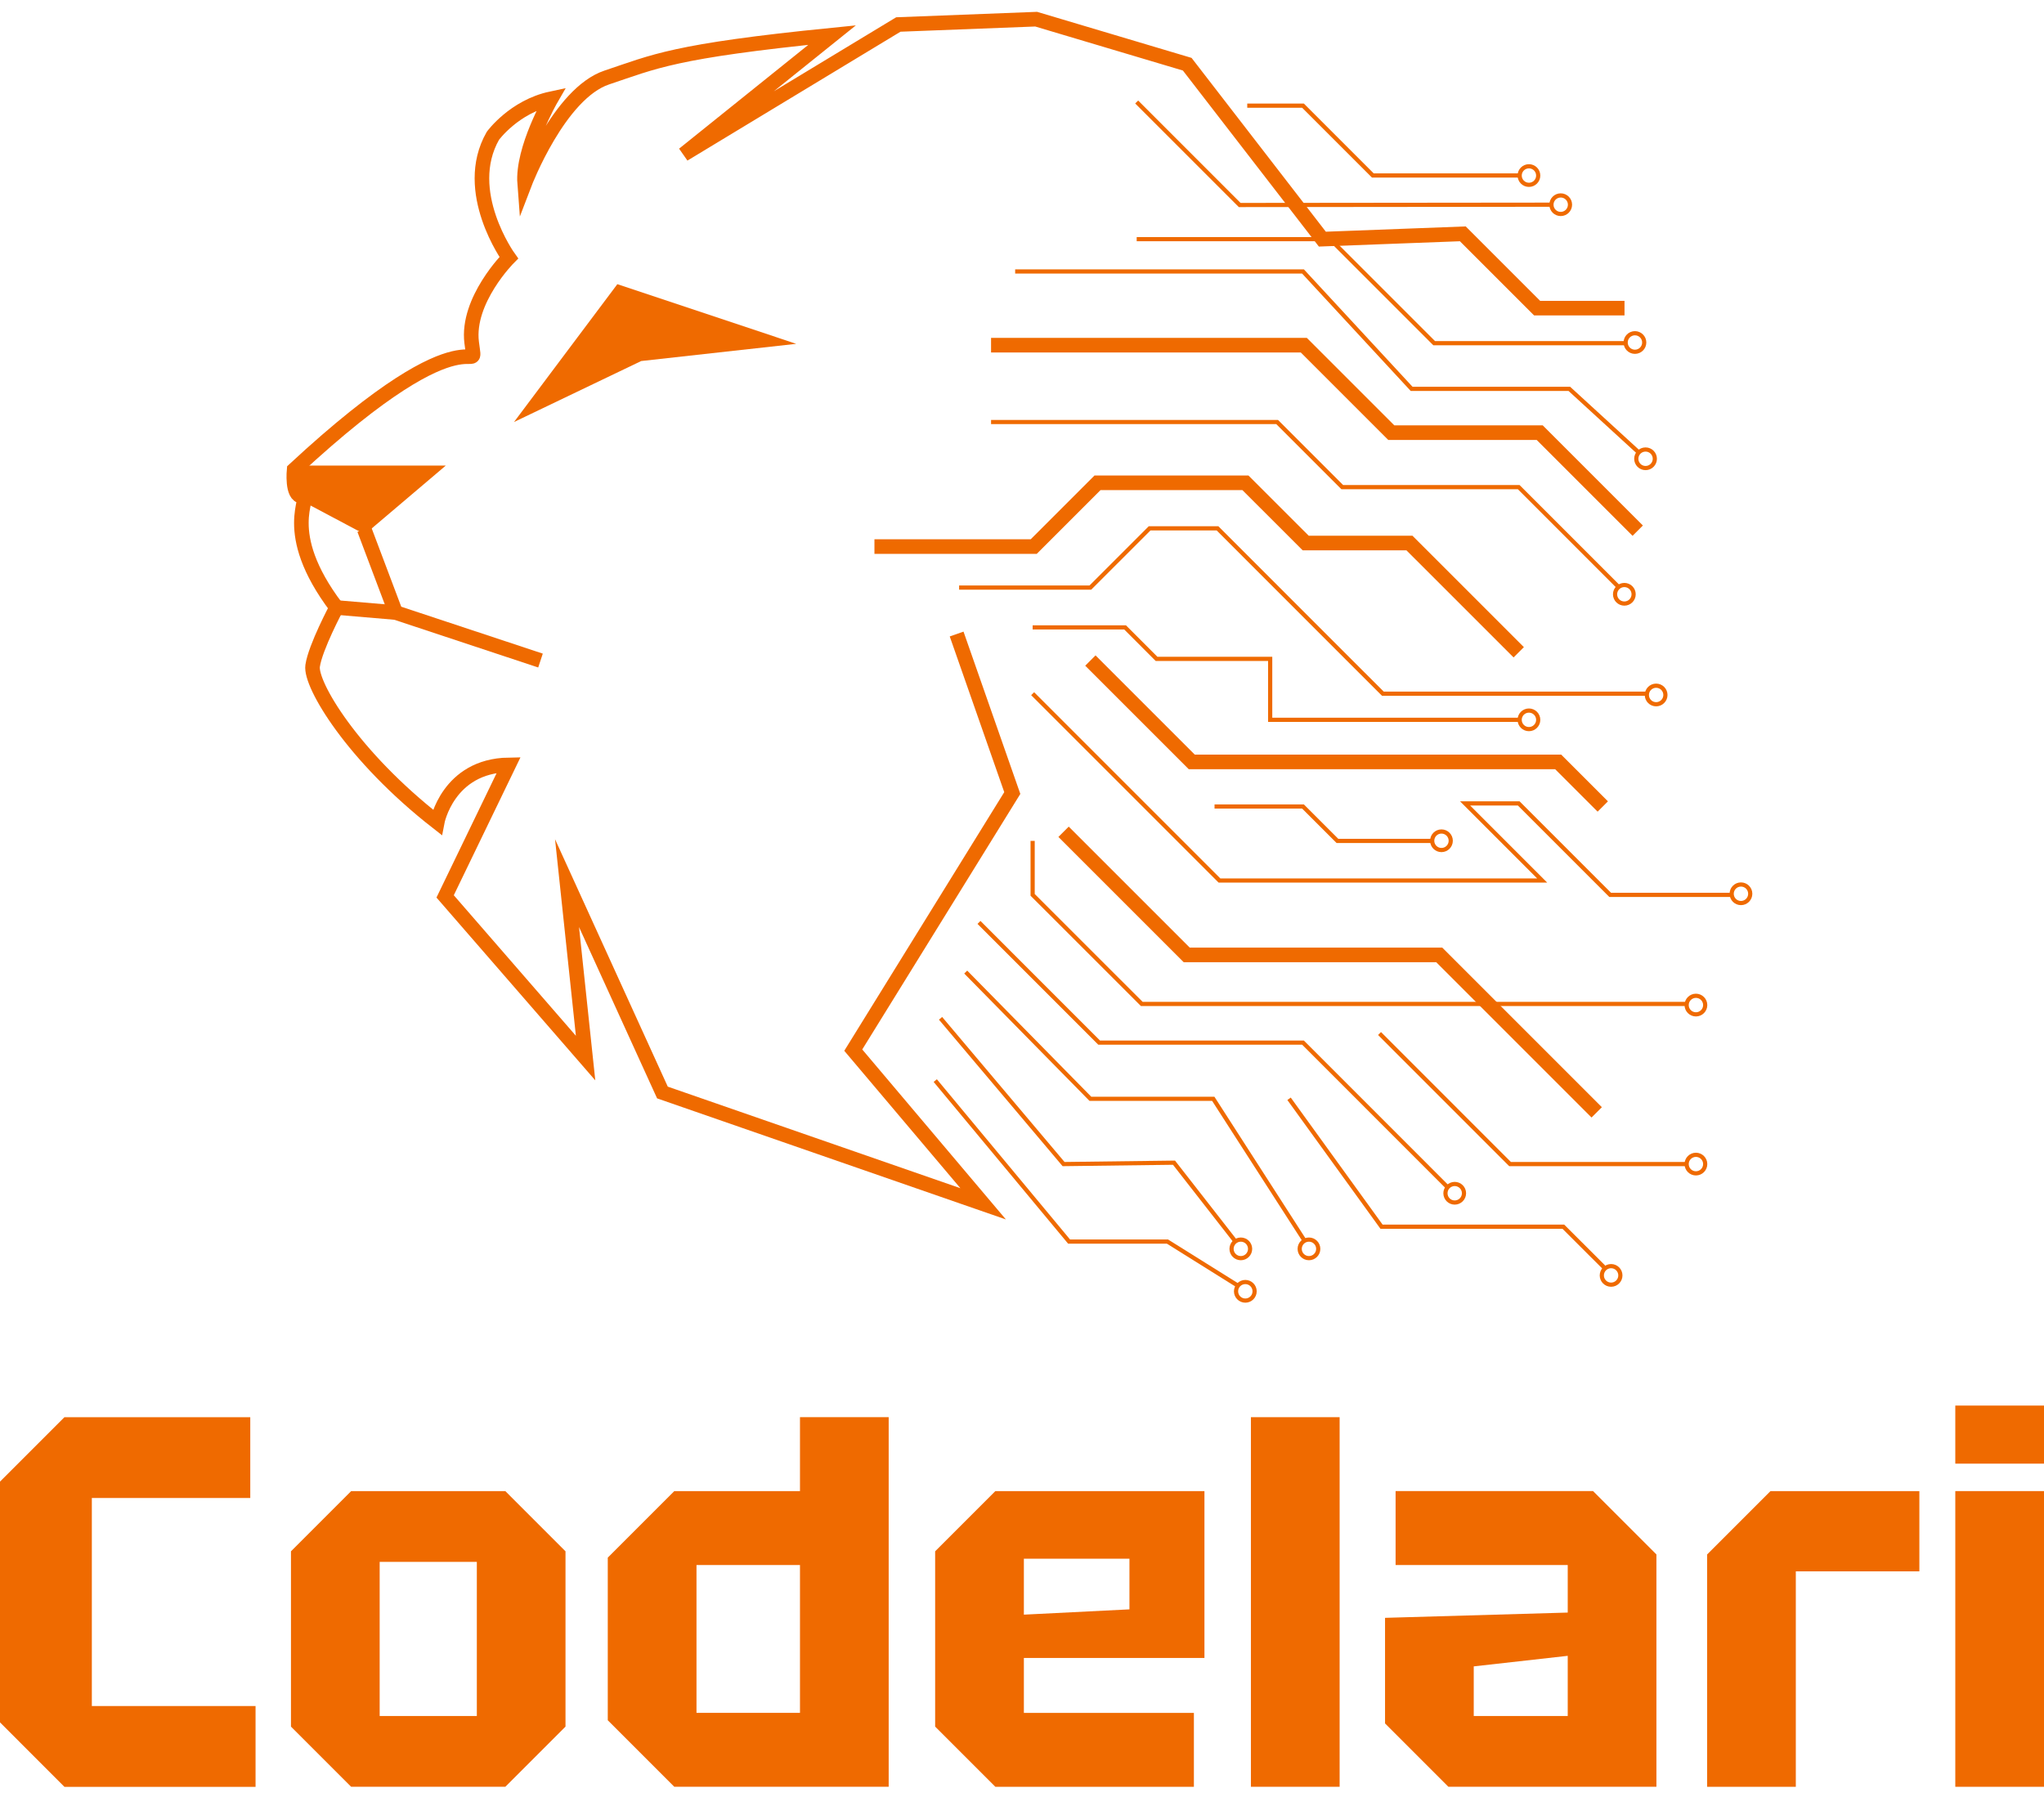 <svg width="116" height="102" viewBox="0 0 116 102" fill="none" xmlns="http://www.w3.org/2000/svg">
<path d="M35.035 16.128L29.171 23.951L36.39 20.49L45.187 19.514L35.035 16.128Z" fill="#EF6A00"/>
<path d="M16.685 26.659H24.656L20.672 30.04L17.136 28.163" fill="#EF6A00"/>
<path d="M16.685 26.659H24.656L20.672 30.04L17.136 28.163" stroke="#EF6A00" stroke-width="0.473" stroke-miterlimit="10"/>
<path d="M20.672 30.04L22.454 34.764L30.674 37.489" stroke="#EF6A00" stroke-width="0.828" stroke-miterlimit="10"/>
<path d="M19.091 34.478L22.454 34.764" stroke="#EF6A00" stroke-width="0.828" stroke-miterlimit="10"/>
<path d="M49.626 31.02H58.666L62.286 27.4H70.679L74.099 30.818H79.987L86.19 37.02" stroke="#EF6A00" stroke-width="0.828" stroke-miterlimit="10"/>
<path d="M92.943 30.117L87.38 24.554H78.957L73.993 19.59H56.244" stroke="#EF6A00" stroke-width="0.828" stroke-miterlimit="10"/>
<path d="M60.359 47.207L67.348 54.195H81.68L90.615 63.131" stroke="#EF6A00" stroke-width="0.828" stroke-miterlimit="10"/>
<path d="M61.881 37.489L67.635 43.242H88.43L90.96 45.772" stroke="#EF6A00" stroke-width="0.828" stroke-miterlimit="10"/>
<path d="M92.193 17.488H87.234L83.017 13.271L75.046 13.572L67.377 3.644L58.803 1.088L50.982 1.39L38.799 8.76L47.223 1.992C38.199 2.896 37.145 3.496 34.438 4.398C31.73 5.302 29.775 10.416 29.775 10.416C29.625 8.46 31.279 5.603 31.279 5.603C29.173 6.054 27.971 7.71 27.971 7.71C26.166 10.868 28.875 14.627 28.875 14.627C28.875 14.627 26.469 17.034 26.768 19.44C27.069 21.846 27.069 17.034 16.691 26.659C16.691 26.659 16.541 28.163 17.141 28.163C17.742 28.163 15.787 30.118 19.097 34.482C19.097 34.482 17.894 36.736 17.742 37.79C17.591 38.843 19.997 42.904 24.811 46.664C24.811 46.664 25.413 43.464 28.871 43.409L25.262 50.874L33.233 60.05L32.18 50.122L37.594 62.004L55.795 68.322L48.424 59.599L57.449 45.008L54.29 35.984" stroke="#EF6A00" stroke-width="0.828" stroke-miterlimit="10"/>
<path d="M88.573 12.144C88.864 12.144 89.1 11.908 89.1 11.617C89.1 11.327 88.864 11.091 88.573 11.091C88.282 11.091 88.046 11.327 88.046 11.617C88.046 11.908 88.282 12.144 88.573 12.144Z" stroke="#EF6A00" stroke-width="0.237" stroke-miterlimit="10"/>
<path d="M92.785 19.965C93.076 19.965 93.312 19.73 93.312 19.439C93.312 19.148 93.076 18.912 92.785 18.912C92.494 18.912 92.258 19.148 92.258 19.439C92.258 19.73 92.494 19.965 92.785 19.965Z" stroke="#EF6A00" stroke-width="0.237" stroke-miterlimit="10"/>
<path d="M93.387 26.564C93.678 26.564 93.914 26.328 93.914 26.037C93.914 25.747 93.678 25.511 93.387 25.511C93.096 25.511 92.861 25.747 92.861 26.037C92.861 26.328 93.096 26.564 93.387 26.564Z" stroke="#EF6A00" stroke-width="0.237" stroke-miterlimit="10"/>
<path d="M92.184 34.255C92.475 34.255 92.711 34.019 92.711 33.728C92.711 33.437 92.475 33.201 92.184 33.201C91.893 33.201 91.657 33.437 91.657 33.728C91.657 34.019 91.893 34.255 92.184 34.255Z" stroke="#EF6A00" stroke-width="0.237" stroke-miterlimit="10"/>
<path d="M93.988 39.969C94.279 39.969 94.515 39.733 94.515 39.442C94.515 39.151 94.279 38.916 93.988 38.916C93.697 38.916 93.461 39.151 93.461 39.442C93.461 39.733 93.697 39.969 93.988 39.969Z" stroke="#EF6A00" stroke-width="0.237" stroke-miterlimit="10"/>
<path d="M86.769 41.38C87.06 41.38 87.296 41.144 87.296 40.853C87.296 40.562 87.06 40.327 86.769 40.327C86.478 40.327 86.243 40.562 86.243 40.853C86.243 41.144 86.478 41.38 86.769 41.38Z" stroke="#EF6A00" stroke-width="0.237" stroke-miterlimit="10"/>
<path d="M81.805 48.243C82.096 48.243 82.332 48.008 82.332 47.717C82.332 47.426 82.096 47.19 81.805 47.19C81.514 47.19 81.279 47.426 81.279 47.717C81.279 48.008 81.514 48.243 81.805 48.243Z" stroke="#EF6A00" stroke-width="0.237" stroke-miterlimit="10"/>
<path d="M98.802 51.252C99.093 51.252 99.329 51.016 99.329 50.725C99.329 50.434 99.093 50.198 98.802 50.198C98.511 50.198 98.275 50.434 98.275 50.725C98.275 51.016 98.511 51.252 98.802 51.252Z" stroke="#EF6A00" stroke-width="0.237" stroke-miterlimit="10"/>
<path d="M96.246 57.569C96.537 57.569 96.773 57.333 96.773 57.042C96.773 56.751 96.537 56.515 96.246 56.515C95.955 56.515 95.719 56.751 95.719 57.042C95.719 57.333 95.955 57.569 96.246 57.569Z" stroke="#EF6A00" stroke-width="0.237" stroke-miterlimit="10"/>
<path d="M96.246 66.593C96.537 66.593 96.773 66.357 96.773 66.066C96.773 65.775 96.537 65.54 96.246 65.54C95.955 65.54 95.719 65.775 95.719 66.066C95.719 66.357 95.955 66.593 96.246 66.593Z" stroke="#EF6A00" stroke-width="0.237" stroke-miterlimit="10"/>
<path d="M91.432 72.911C91.723 72.911 91.959 72.675 91.959 72.385C91.959 72.094 91.723 71.858 91.432 71.858C91.141 71.858 90.905 72.094 90.905 72.385C90.905 72.675 91.141 72.911 91.432 72.911Z" stroke="#EF6A00" stroke-width="0.237" stroke-miterlimit="10"/>
<path d="M82.557 68.249C82.848 68.249 83.084 68.013 83.084 67.722C83.084 67.431 82.848 67.195 82.557 67.195C82.266 67.195 82.031 67.431 82.031 67.722C82.031 68.013 82.266 68.249 82.557 68.249Z" stroke="#EF6A00" stroke-width="0.237" stroke-miterlimit="10"/>
<path d="M74.285 71.405C74.576 71.405 74.812 71.17 74.812 70.879C74.812 70.588 74.576 70.352 74.285 70.352C73.994 70.352 73.759 70.588 73.759 70.879C73.759 71.17 73.994 71.405 74.285 71.405Z" stroke="#EF6A00" stroke-width="0.237" stroke-miterlimit="10"/>
<path d="M70.419 71.405C70.71 71.405 70.945 71.17 70.945 70.879C70.945 70.588 70.71 70.352 70.419 70.352C70.128 70.352 69.892 70.588 69.892 70.879C69.892 71.17 70.128 71.405 70.419 71.405Z" stroke="#EF6A00" stroke-width="0.237" stroke-miterlimit="10"/>
<path d="M70.674 73.814C70.965 73.814 71.201 73.578 71.201 73.287C71.201 72.996 70.965 72.76 70.674 72.76C70.383 72.76 70.147 72.996 70.147 73.287C70.147 73.578 70.383 73.814 70.674 73.814Z" stroke="#EF6A00" stroke-width="0.237" stroke-miterlimit="10"/>
<path d="M86.769 10.49C87.06 10.49 87.296 10.254 87.296 9.963C87.296 9.672 87.06 9.437 86.769 9.437C86.478 9.437 86.243 9.672 86.243 9.963C86.243 10.254 86.478 10.49 86.769 10.49Z" stroke="#EF6A00" stroke-width="0.237" stroke-miterlimit="10"/>
<path d="M64.509 13.573H75.487L81.391 19.477H92.193" stroke="#EF6A00" stroke-width="0.237" stroke-miterlimit="10"/>
<path d="M56.244 23.952H72.48L76.175 27.647H86.19L91.89 33.348" stroke="#EF6A00" stroke-width="0.237" stroke-miterlimit="10"/>
<path d="M54.431 33.347H61.881L65.242 29.986H69.096L76.508 37.401L78.48 39.37H93.461" stroke="#EF6A00" stroke-width="0.237" stroke-miterlimit="10"/>
<path d="M58.604 39.37L69.207 49.973H87.521L83.146 45.597H86.19L91.379 50.787H98.2" stroke="#EF6A00" stroke-width="0.237" stroke-miterlimit="10"/>
<path d="M68.927 45.772H73.947L75.901 47.725H81.279" stroke="#EF6A00" stroke-width="0.237" stroke-miterlimit="10"/>
<path d="M58.604 35.607H63.85L65.636 37.394H67.907H72.085V40.853H86.19" stroke="#EF6A00" stroke-width="0.237" stroke-miterlimit="10"/>
<path d="M58.604 47.725V50.787L64.798 56.978H72.397H81.279H95.661" stroke="#EF6A00" stroke-width="0.237" stroke-miterlimit="10"/>
<path d="M55.559 52.351L62.377 59.172H73.947L82.15 67.377" stroke="#EF6A00" stroke-width="0.237" stroke-miterlimit="10"/>
<path d="M78.291 58.657L85.698 66.066H95.72" stroke="#EF6A00" stroke-width="0.237" stroke-miterlimit="10"/>
<path d="M70.783 5.996H73.947L77.909 9.958H86.19" stroke="#EF6A00" stroke-width="0.237" stroke-miterlimit="10"/>
<path d="M64.509 5.789L70.355 11.635L88.048 11.617" stroke="#EF6A00" stroke-width="0.237" stroke-miterlimit="10"/>
<path d="M57.612 15.406H73.947L80.112 22.07H89.063L92.943 25.623" stroke="#EF6A00" stroke-width="0.237" stroke-miterlimit="10"/>
<path d="M54.806 55.169L61.881 62.362H68.855L74.067 70.465" stroke="#EF6A00" stroke-width="0.237" stroke-miterlimit="10"/>
<path d="M73.156 62.361L78.404 69.621H88.723L91.027 71.921" stroke="#EF6A00" stroke-width="0.237" stroke-miterlimit="10"/>
<path d="M53.378 57.794L60.359 66.066L66.626 65.987L70.149 70.503" stroke="#EF6A00" stroke-width="0.237" stroke-miterlimit="10"/>
<path d="M53.077 61.328L60.672 70.465H66.256L70.317 73.005" stroke="#EF6A00" stroke-width="0.237" stroke-miterlimit="10"/>
<path d="M0 97.752V84.088L3.655 80.433H14.203V85.018H5.212V96.826H14.503V101.411H3.657L0 97.752Z" fill="#EF6A00"/>
<path d="M16.513 97.992V88.043L19.928 84.627H28.678L32.093 88.043V97.992L28.678 101.407H19.928L16.513 97.992ZM21.547 97.391H27.061V88.641H21.547V97.391Z" fill="#EF6A00"/>
<path d="M50.434 80.431V101.407H38.267L34.492 97.632V88.402L38.267 84.627H45.4V80.431H50.434ZM39.527 97.211H45.4V88.821H39.527V97.211Z" fill="#EF6A00"/>
<path d="M53.071 97.992V88.043L56.487 84.627H68.354V94.097H58.106V97.213H67.755V101.409H56.489L53.071 97.992ZM58.106 91.638L64.098 91.338V88.462H58.106V91.638Z" fill="#EF6A00"/>
<path d="M70.991 101.407V80.431H76.026V101.407H70.991Z" fill="#EF6A00"/>
<path d="M78.603 97.812V91.819L88.971 91.52V88.823H79.202V84.625H90.409L94.004 88.22V101.405H82.196L78.603 97.812ZM83.637 94.574V97.391H88.971V93.975L83.637 94.574Z" fill="#EF6A00"/>
<path d="M96.882 101.407V88.222L100.477 84.627H108.927V89.182H101.915V101.409H96.882V101.407Z" fill="#EF6A00"/>
<path d="M110.966 83.068V79.772H116V83.068H110.966ZM110.966 101.408V84.626H116V101.408H110.966Z" fill="#EF6A00"/>
</svg>
